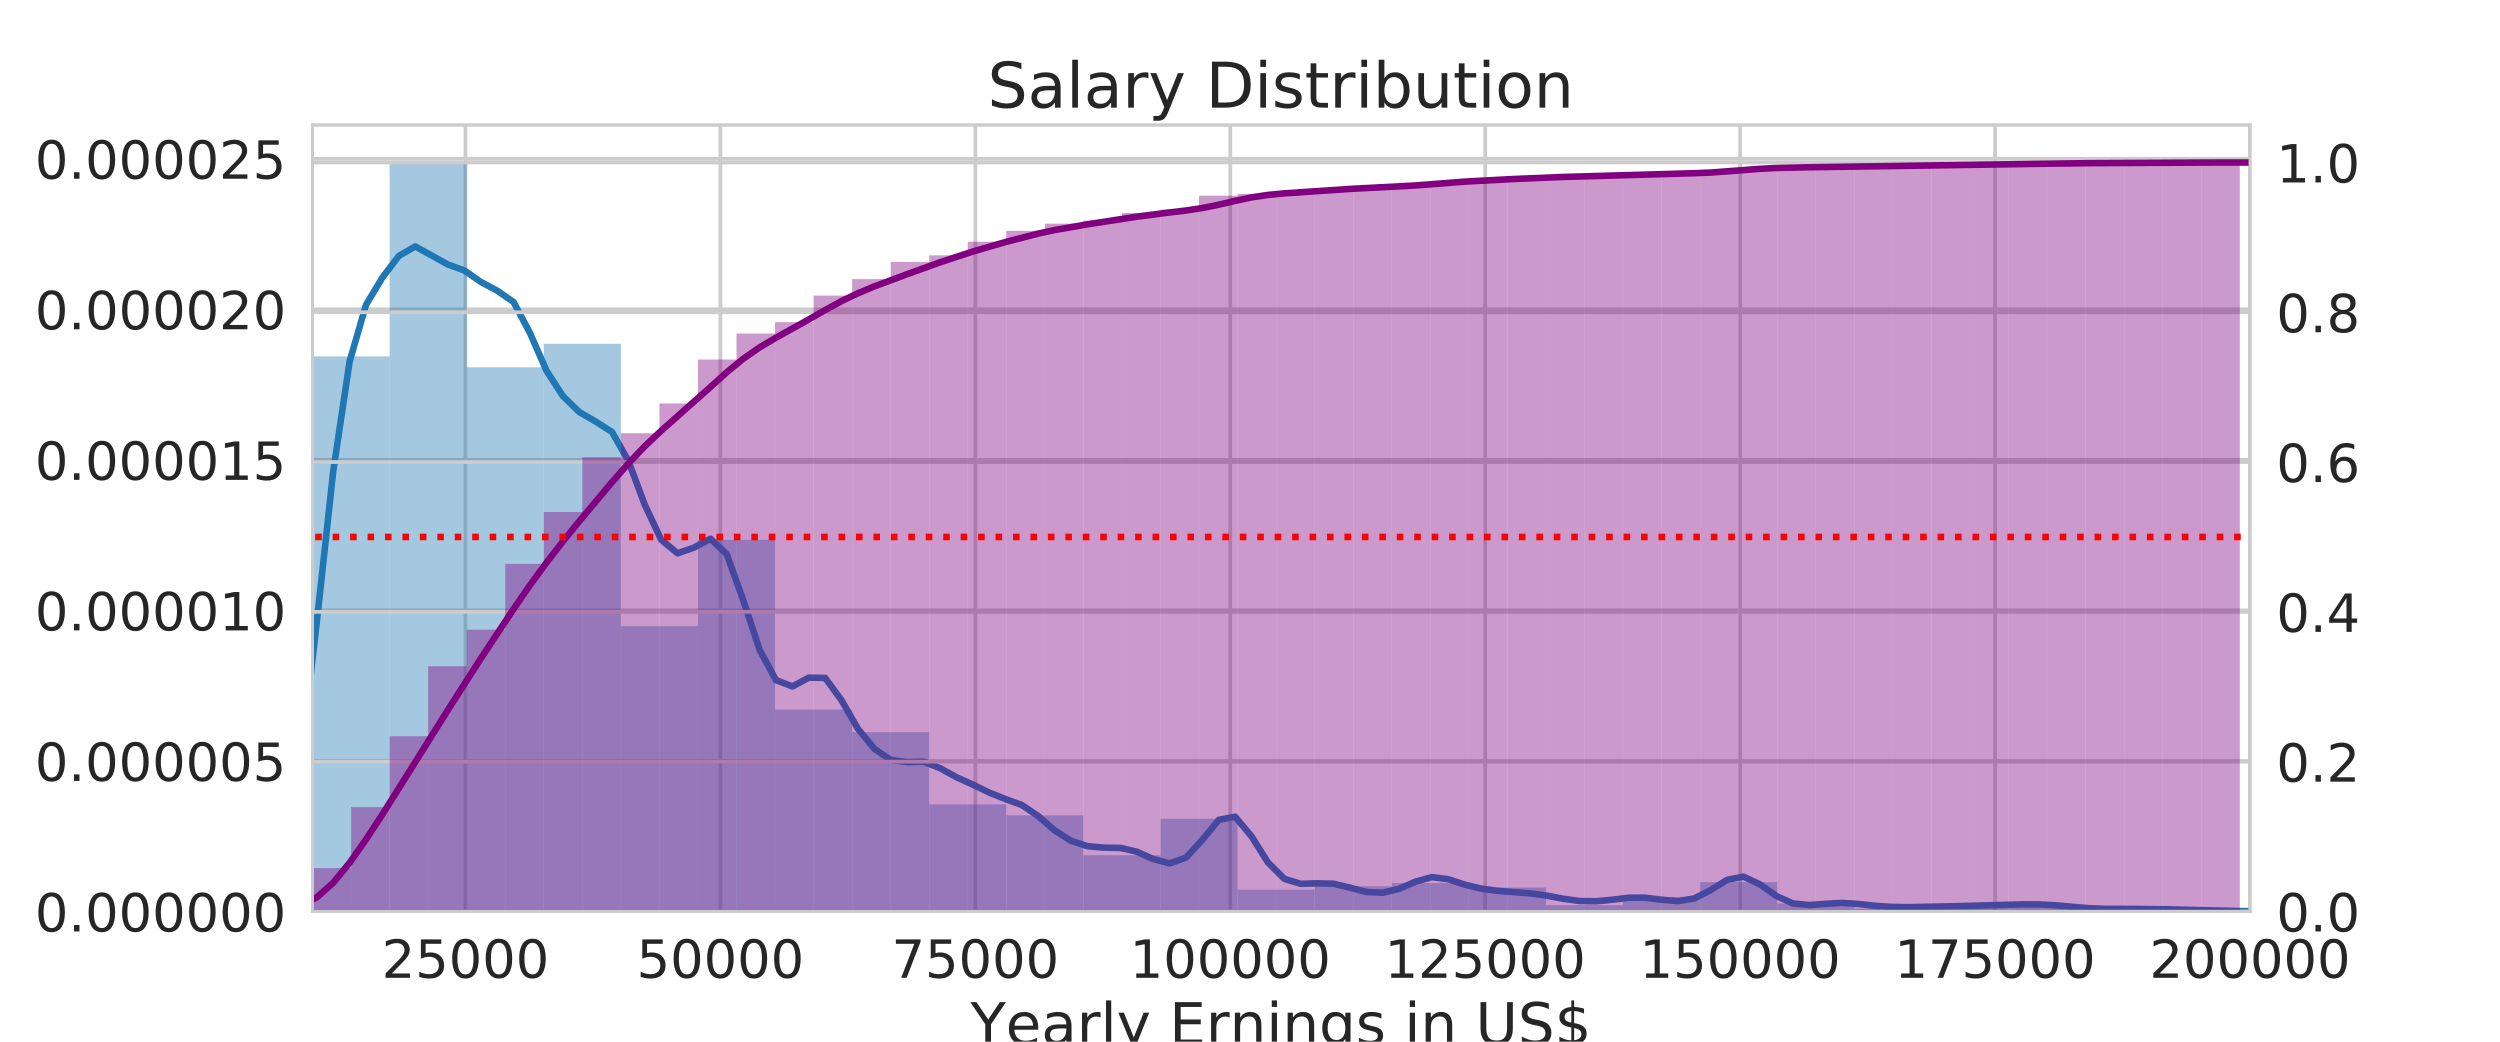<?xml version="1.0" encoding="utf-8" standalone="no"?>
<!DOCTYPE svg PUBLIC "-//W3C//DTD SVG 1.1//EN"
  "http://www.w3.org/Graphics/SVG/1.1/DTD/svg11.dtd">
<!-- Created with matplotlib (http://matplotlib.org/) -->
<svg height="360pt" version="1.1" viewBox="0 0 864 360" width="864pt" xmlns="http://www.w3.org/2000/svg" xmlns:xlink="http://www.w3.org/1999/xlink">
 <defs>
  <style type="text/css">
*{stroke-linecap:butt;stroke-linejoin:round;}
  </style>
 </defs>
 <g id="figure_1">
  <g id="patch_1">
   <path d="M 0 360 
L 864 360 
L 864 0 
L 0 0 
z
" style="fill:#ffffff;"/>
  </g>
  <g id="axes_1">
   <g id="patch_2">
    <path d="M 108 315 
L 777.6 315 
L 777.6 43.2 
L 108 43.2 
z
" style="fill:#ffffff;"/>
   </g>
   <g id="matplotlib.axis_1">
    <g id="xtick_1">
     <g id="line2d_1">
      <path clip-path="url(#pa66f040f1e)" d="M 160.863 315 
L 160.863 43.2 
" style="fill:none;stroke:#cccccc;stroke-linecap:round;stroke-width:1.3;"/>
     </g>
     <g id="line2d_2"/>
     <g id="text_1">
      <!-- 25000 -->
      <defs>
       <path d="M 19.188 8.297 
L 53.609 8.297 
L 53.609 0 
L 7.328 0 
L 7.328 8.297 
Q 12.938 14.109 22.625 23.891 
Q 32.328 33.688 34.812 36.531 
Q 39.547 41.844 41.422 45.531 
Q 43.312 49.219 43.312 52.781 
Q 43.312 58.594 39.234 62.25 
Q 35.156 65.922 28.609 65.922 
Q 23.969 65.922 18.812 64.312 
Q 13.672 62.703 7.812 59.422 
L 7.812 69.391 
Q 13.766 71.781 18.938 73 
Q 24.125 74.219 28.422 74.219 
Q 39.75 74.219 46.484 68.547 
Q 53.219 62.891 53.219 53.422 
Q 53.219 48.922 51.531 44.891 
Q 49.859 40.875 45.406 35.406 
Q 44.188 33.984 37.641 27.219 
Q 31.109 20.453 19.188 8.297 
z
" id="DejaVuSans-32"/>
       <path d="M 10.797 72.906 
L 49.516 72.906 
L 49.516 64.594 
L 19.828 64.594 
L 19.828 46.734 
Q 21.969 47.469 24.109 47.828 
Q 26.266 48.188 28.422 48.188 
Q 40.625 48.188 47.75 41.5 
Q 54.891 34.812 54.891 23.391 
Q 54.891 11.625 47.562 5.094 
Q 40.234 -1.422 26.906 -1.422 
Q 22.312 -1.422 17.547 -0.641 
Q 12.797 0.141 7.719 1.703 
L 7.719 11.625 
Q 12.109 9.234 16.797 8.062 
Q 21.484 6.891 26.703 6.891 
Q 35.156 6.891 40.078 11.328 
Q 45.016 15.766 45.016 23.391 
Q 45.016 31 40.078 35.438 
Q 35.156 39.891 26.703 39.891 
Q 22.75 39.891 18.812 39.016 
Q 14.891 38.141 10.797 36.281 
z
" id="DejaVuSans-35"/>
       <path d="M 31.781 66.406 
Q 24.172 66.406 20.328 58.906 
Q 16.5 51.422 16.5 36.375 
Q 16.5 21.391 20.328 13.891 
Q 24.172 6.391 31.781 6.391 
Q 39.453 6.391 43.281 13.891 
Q 47.125 21.391 47.125 36.375 
Q 47.125 51.422 43.281 58.906 
Q 39.453 66.406 31.781 66.406 
z
M 31.781 74.219 
Q 44.047 74.219 50.516 64.516 
Q 56.984 54.828 56.984 36.375 
Q 56.984 17.969 50.516 8.266 
Q 44.047 -1.422 31.781 -1.422 
Q 19.531 -1.422 13.062 8.266 
Q 6.594 17.969 6.594 36.375 
Q 6.594 54.828 13.062 64.516 
Q 19.531 74.219 31.781 74.219 
z
" id="DejaVuSans-30"/>
      </defs>
      <g style="fill:#262626;" transform="translate(131.914 337.929)scale(0.182 -0.182)">
       <use xlink:href="#DejaVuSans-32"/>
       <use x="63.623" xlink:href="#DejaVuSans-35"/>
       <use x="127.246" xlink:href="#DejaVuSans-30"/>
       <use x="190.869" xlink:href="#DejaVuSans-30"/>
       <use x="254.492" xlink:href="#DejaVuSans-30"/>
      </g>
     </g>
    </g>
    <g id="xtick_2">
     <g id="line2d_3">
      <path clip-path="url(#pa66f040f1e)" d="M 248.968 315 
L 248.968 43.2 
" style="fill:none;stroke:#cccccc;stroke-linecap:round;stroke-width:1.3;"/>
     </g>
     <g id="line2d_4"/>
     <g id="text_2">
      <!-- 50000 -->
      <g style="fill:#262626;" transform="translate(220.019 337.929)scale(0.182 -0.182)">
       <use xlink:href="#DejaVuSans-35"/>
       <use x="63.623" xlink:href="#DejaVuSans-30"/>
       <use x="127.246" xlink:href="#DejaVuSans-30"/>
       <use x="190.869" xlink:href="#DejaVuSans-30"/>
       <use x="254.492" xlink:href="#DejaVuSans-30"/>
      </g>
     </g>
    </g>
    <g id="xtick_3">
     <g id="line2d_5">
      <path clip-path="url(#pa66f040f1e)" d="M 337.074 315 
L 337.074 43.2 
" style="fill:none;stroke:#cccccc;stroke-linecap:round;stroke-width:1.3;"/>
     </g>
     <g id="line2d_6"/>
     <g id="text_3">
      <!-- 75000 -->
      <defs>
       <path d="M 8.203 72.906 
L 55.078 72.906 
L 55.078 68.703 
L 28.609 0 
L 18.312 0 
L 43.219 64.594 
L 8.203 64.594 
z
" id="DejaVuSans-37"/>
      </defs>
      <g style="fill:#262626;" transform="translate(308.124 337.929)scale(0.182 -0.182)">
       <use xlink:href="#DejaVuSans-37"/>
       <use x="63.623" xlink:href="#DejaVuSans-35"/>
       <use x="127.246" xlink:href="#DejaVuSans-30"/>
       <use x="190.869" xlink:href="#DejaVuSans-30"/>
       <use x="254.492" xlink:href="#DejaVuSans-30"/>
      </g>
     </g>
    </g>
    <g id="xtick_4">
     <g id="line2d_7">
      <path clip-path="url(#pa66f040f1e)" d="M 425.179 315 
L 425.179 43.2 
" style="fill:none;stroke:#cccccc;stroke-linecap:round;stroke-width:1.3;"/>
     </g>
     <g id="line2d_8"/>
     <g id="text_4">
      <!-- 100000 -->
      <defs>
       <path d="M 12.406 8.297 
L 28.516 8.297 
L 28.516 63.922 
L 10.984 60.406 
L 10.984 69.391 
L 28.422 72.906 
L 38.281 72.906 
L 38.281 8.297 
L 54.391 8.297 
L 54.391 0 
L 12.406 0 
z
" id="DejaVuSans-31"/>
      </defs>
      <g style="fill:#262626;" transform="translate(390.44 337.929)scale(0.182 -0.182)">
       <use xlink:href="#DejaVuSans-31"/>
       <use x="63.623" xlink:href="#DejaVuSans-30"/>
       <use x="127.246" xlink:href="#DejaVuSans-30"/>
       <use x="190.869" xlink:href="#DejaVuSans-30"/>
       <use x="254.492" xlink:href="#DejaVuSans-30"/>
       <use x="318.115" xlink:href="#DejaVuSans-30"/>
      </g>
     </g>
    </g>
    <g id="xtick_5">
     <g id="line2d_9">
      <path clip-path="url(#pa66f040f1e)" d="M 513.284 315 
L 513.284 43.2 
" style="fill:none;stroke:#cccccc;stroke-linecap:round;stroke-width:1.3;"/>
     </g>
     <g id="line2d_10"/>
     <g id="text_5">
      <!-- 125000 -->
      <g style="fill:#262626;" transform="translate(478.545 337.929)scale(0.182 -0.182)">
       <use xlink:href="#DejaVuSans-31"/>
       <use x="63.623" xlink:href="#DejaVuSans-32"/>
       <use x="127.246" xlink:href="#DejaVuSans-35"/>
       <use x="190.869" xlink:href="#DejaVuSans-30"/>
       <use x="254.492" xlink:href="#DejaVuSans-30"/>
       <use x="318.115" xlink:href="#DejaVuSans-30"/>
      </g>
     </g>
    </g>
    <g id="xtick_6">
     <g id="line2d_11">
      <path clip-path="url(#pa66f040f1e)" d="M 601.389 315 
L 601.389 43.2 
" style="fill:none;stroke:#cccccc;stroke-linecap:round;stroke-width:1.3;"/>
     </g>
     <g id="line2d_12"/>
     <g id="text_6">
      <!-- 150000 -->
      <g style="fill:#262626;" transform="translate(566.65 337.929)scale(0.182 -0.182)">
       <use xlink:href="#DejaVuSans-31"/>
       <use x="63.623" xlink:href="#DejaVuSans-35"/>
       <use x="127.246" xlink:href="#DejaVuSans-30"/>
       <use x="190.869" xlink:href="#DejaVuSans-30"/>
       <use x="254.492" xlink:href="#DejaVuSans-30"/>
       <use x="318.115" xlink:href="#DejaVuSans-30"/>
      </g>
     </g>
    </g>
    <g id="xtick_7">
     <g id="line2d_13">
      <path clip-path="url(#pa66f040f1e)" d="M 689.495 315 
L 689.495 43.2 
" style="fill:none;stroke:#cccccc;stroke-linecap:round;stroke-width:1.3;"/>
     </g>
     <g id="line2d_14"/>
     <g id="text_7">
      <!-- 175000 -->
      <g style="fill:#262626;" transform="translate(654.755 337.929)scale(0.182 -0.182)">
       <use xlink:href="#DejaVuSans-31"/>
       <use x="63.623" xlink:href="#DejaVuSans-37"/>
       <use x="127.246" xlink:href="#DejaVuSans-35"/>
       <use x="190.869" xlink:href="#DejaVuSans-30"/>
       <use x="254.492" xlink:href="#DejaVuSans-30"/>
       <use x="318.115" xlink:href="#DejaVuSans-30"/>
      </g>
     </g>
    </g>
    <g id="xtick_8">
     <g id="line2d_15">
      <path clip-path="url(#pa66f040f1e)" d="M 777.6 315 
L 777.6 43.2 
" style="fill:none;stroke:#cccccc;stroke-linecap:round;stroke-width:1.3;"/>
     </g>
     <g id="line2d_16"/>
     <g id="text_8">
      <!-- 200000 -->
      <g style="fill:#262626;" transform="translate(742.861 337.929)scale(0.182 -0.182)">
       <use xlink:href="#DejaVuSans-32"/>
       <use x="63.623" xlink:href="#DejaVuSans-30"/>
       <use x="127.246" xlink:href="#DejaVuSans-30"/>
       <use x="190.869" xlink:href="#DejaVuSans-30"/>
       <use x="254.492" xlink:href="#DejaVuSans-30"/>
       <use x="318.115" xlink:href="#DejaVuSans-30"/>
      </g>
     </g>
    </g>
    <g id="text_9">
     <!-- Yearly Ernings in US$ -->
     <defs>
      <path d="M -0.203 72.906 
L 10.406 72.906 
L 30.609 42.922 
L 50.688 72.906 
L 61.281 72.906 
L 35.5 34.719 
L 35.5 0 
L 25.594 0 
L 25.594 34.719 
z
" id="DejaVuSans-59"/>
      <path d="M 56.203 29.594 
L 56.203 25.203 
L 14.891 25.203 
Q 15.484 15.922 20.484 11.062 
Q 25.484 6.203 34.422 6.203 
Q 39.594 6.203 44.453 7.469 
Q 49.312 8.734 54.109 11.281 
L 54.109 2.781 
Q 49.266 0.734 44.188 -0.344 
Q 39.109 -1.422 33.891 -1.422 
Q 20.797 -1.422 13.156 6.188 
Q 5.516 13.812 5.516 26.812 
Q 5.516 40.234 12.766 48.109 
Q 20.016 56 32.328 56 
Q 43.359 56 49.781 48.891 
Q 56.203 41.797 56.203 29.594 
z
M 47.219 32.234 
Q 47.125 39.594 43.094 43.984 
Q 39.062 48.391 32.422 48.391 
Q 24.906 48.391 20.391 44.141 
Q 15.875 39.891 15.188 32.172 
z
" id="DejaVuSans-65"/>
      <path d="M 34.281 27.484 
Q 23.391 27.484 19.188 25 
Q 14.984 22.516 14.984 16.5 
Q 14.984 11.719 18.141 8.906 
Q 21.297 6.109 26.703 6.109 
Q 34.188 6.109 38.703 11.406 
Q 43.219 16.703 43.219 25.484 
L 43.219 27.484 
z
M 52.203 31.203 
L 52.203 0 
L 43.219 0 
L 43.219 8.297 
Q 40.141 3.328 35.547 0.953 
Q 30.953 -1.422 24.312 -1.422 
Q 15.922 -1.422 10.953 3.297 
Q 6 8.016 6 15.922 
Q 6 25.141 12.172 29.828 
Q 18.359 34.516 30.609 34.516 
L 43.219 34.516 
L 43.219 35.406 
Q 43.219 41.609 39.141 45 
Q 35.062 48.391 27.688 48.391 
Q 23 48.391 18.547 47.266 
Q 14.109 46.141 10.016 43.891 
L 10.016 52.203 
Q 14.938 54.109 19.578 55.047 
Q 24.219 56 28.609 56 
Q 40.484 56 46.344 49.844 
Q 52.203 43.703 52.203 31.203 
z
" id="DejaVuSans-61"/>
      <path d="M 41.109 46.297 
Q 39.594 47.172 37.812 47.578 
Q 36.031 48 33.891 48 
Q 26.266 48 22.188 43.047 
Q 18.109 38.094 18.109 28.812 
L 18.109 0 
L 9.078 0 
L 9.078 54.688 
L 18.109 54.688 
L 18.109 46.188 
Q 20.953 51.172 25.484 53.578 
Q 30.031 56 36.531 56 
Q 37.453 56 38.578 55.875 
Q 39.703 55.766 41.062 55.516 
z
" id="DejaVuSans-72"/>
      <path d="M 9.422 75.984 
L 18.406 75.984 
L 18.406 0 
L 9.422 0 
z
" id="DejaVuSans-6c"/>
      <path d="M 32.172 -5.078 
Q 28.375 -14.844 24.75 -17.812 
Q 21.141 -20.797 15.094 -20.797 
L 7.906 -20.797 
L 7.906 -13.281 
L 13.188 -13.281 
Q 16.891 -13.281 18.938 -11.516 
Q 21 -9.766 23.484 -3.219 
L 25.094 0.875 
L 2.984 54.688 
L 12.5 54.688 
L 29.594 11.922 
L 46.688 54.688 
L 56.203 54.688 
z
" id="DejaVuSans-79"/>
      <path id="DejaVuSans-20"/>
      <path d="M 9.812 72.906 
L 55.906 72.906 
L 55.906 64.594 
L 19.672 64.594 
L 19.672 43.016 
L 54.391 43.016 
L 54.391 34.719 
L 19.672 34.719 
L 19.672 8.297 
L 56.781 8.297 
L 56.781 0 
L 9.812 0 
z
" id="DejaVuSans-45"/>
      <path d="M 54.891 33.016 
L 54.891 0 
L 45.906 0 
L 45.906 32.719 
Q 45.906 40.484 42.875 44.328 
Q 39.844 48.188 33.797 48.188 
Q 26.516 48.188 22.312 43.547 
Q 18.109 38.922 18.109 30.906 
L 18.109 0 
L 9.078 0 
L 9.078 54.688 
L 18.109 54.688 
L 18.109 46.188 
Q 21.344 51.125 25.703 53.562 
Q 30.078 56 35.797 56 
Q 45.219 56 50.047 50.172 
Q 54.891 44.344 54.891 33.016 
z
" id="DejaVuSans-6e"/>
      <path d="M 9.422 54.688 
L 18.406 54.688 
L 18.406 0 
L 9.422 0 
z
M 9.422 75.984 
L 18.406 75.984 
L 18.406 64.594 
L 9.422 64.594 
z
" id="DejaVuSans-69"/>
      <path d="M 45.406 27.984 
Q 45.406 37.75 41.375 43.109 
Q 37.359 48.484 30.078 48.484 
Q 22.859 48.484 18.828 43.109 
Q 14.797 37.75 14.797 27.984 
Q 14.797 18.266 18.828 12.891 
Q 22.859 7.516 30.078 7.516 
Q 37.359 7.516 41.375 12.891 
Q 45.406 18.266 45.406 27.984 
z
M 54.391 6.781 
Q 54.391 -7.172 48.188 -13.984 
Q 42 -20.797 29.203 -20.797 
Q 24.469 -20.797 20.266 -20.094 
Q 16.062 -19.391 12.109 -17.922 
L 12.109 -9.188 
Q 16.062 -11.328 19.922 -12.344 
Q 23.781 -13.375 27.781 -13.375 
Q 36.625 -13.375 41.016 -8.766 
Q 45.406 -4.156 45.406 5.172 
L 45.406 9.625 
Q 42.625 4.781 38.281 2.391 
Q 33.938 0 27.875 0 
Q 17.828 0 11.672 7.656 
Q 5.516 15.328 5.516 27.984 
Q 5.516 40.672 11.672 48.328 
Q 17.828 56 27.875 56 
Q 33.938 56 38.281 53.609 
Q 42.625 51.219 45.406 46.391 
L 45.406 54.688 
L 54.391 54.688 
z
" id="DejaVuSans-67"/>
      <path d="M 44.281 53.078 
L 44.281 44.578 
Q 40.484 46.531 36.375 47.5 
Q 32.281 48.484 27.875 48.484 
Q 21.188 48.484 17.844 46.438 
Q 14.5 44.391 14.5 40.281 
Q 14.5 37.156 16.891 35.375 
Q 19.281 33.594 26.516 31.984 
L 29.594 31.297 
Q 39.156 29.25 43.188 25.516 
Q 47.219 21.781 47.219 15.094 
Q 47.219 7.469 41.188 3.016 
Q 35.156 -1.422 24.609 -1.422 
Q 20.219 -1.422 15.453 -0.562 
Q 10.688 0.297 5.422 2 
L 5.422 11.281 
Q 10.406 8.688 15.234 7.391 
Q 20.062 6.109 24.812 6.109 
Q 31.156 6.109 34.562 8.281 
Q 37.984 10.453 37.984 14.406 
Q 37.984 18.062 35.516 20.016 
Q 33.062 21.969 24.703 23.781 
L 21.578 24.516 
Q 13.234 26.266 9.516 29.906 
Q 5.812 33.547 5.812 39.891 
Q 5.812 47.609 11.281 51.797 
Q 16.75 56 26.812 56 
Q 31.781 56 36.172 55.266 
Q 40.578 54.547 44.281 53.078 
z
" id="DejaVuSans-73"/>
      <path d="M 8.688 72.906 
L 18.609 72.906 
L 18.609 28.609 
Q 18.609 16.891 22.844 11.734 
Q 27.094 6.594 36.625 6.594 
Q 46.094 6.594 50.344 11.734 
Q 54.594 16.891 54.594 28.609 
L 54.594 72.906 
L 64.5 72.906 
L 64.5 27.391 
Q 64.5 13.141 57.438 5.859 
Q 50.391 -1.422 36.625 -1.422 
Q 22.797 -1.422 15.734 5.859 
Q 8.688 13.141 8.688 27.391 
z
" id="DejaVuSans-55"/>
      <path d="M 53.516 70.516 
L 53.516 60.891 
Q 47.906 63.578 42.922 64.891 
Q 37.938 66.219 33.297 66.219 
Q 25.25 66.219 20.875 63.094 
Q 16.5 59.969 16.5 54.203 
Q 16.5 49.359 19.406 46.891 
Q 22.312 44.438 30.422 42.922 
L 36.375 41.703 
Q 47.406 39.594 52.656 34.297 
Q 57.906 29 57.906 20.125 
Q 57.906 9.516 50.797 4.047 
Q 43.703 -1.422 29.984 -1.422 
Q 24.812 -1.422 18.969 -0.25 
Q 13.141 0.922 6.891 3.219 
L 6.891 13.375 
Q 12.891 10.016 18.656 8.297 
Q 24.422 6.594 29.984 6.594 
Q 38.422 6.594 43.016 9.906 
Q 47.609 13.234 47.609 19.391 
Q 47.609 24.75 44.312 27.781 
Q 41.016 30.812 33.5 32.328 
L 27.484 33.5 
Q 16.453 35.688 11.516 40.375 
Q 6.594 45.062 6.594 53.422 
Q 6.594 63.094 13.406 68.656 
Q 20.219 74.219 32.172 74.219 
Q 37.312 74.219 42.625 73.281 
Q 47.953 72.359 53.516 70.516 
z
" id="DejaVuSans-53"/>
      <path d="M 33.797 -14.703 
L 28.906 -14.703 
L 28.859 0 
Q 23.734 0.094 18.609 1.188 
Q 13.484 2.297 8.297 4.5 
L 8.297 13.281 
Q 13.281 10.156 18.375 8.562 
Q 23.484 6.984 28.906 6.938 
L 28.906 29.203 
Q 18.109 30.953 13.203 35.156 
Q 8.297 39.359 8.297 46.688 
Q 8.297 54.641 13.625 59.219 
Q 18.953 63.812 28.906 64.5 
L 28.906 75.984 
L 33.797 75.984 
L 33.797 64.656 
Q 38.328 64.453 42.578 63.688 
Q 46.828 62.938 50.875 61.625 
L 50.875 53.078 
Q 46.828 55.125 42.547 56.25 
Q 38.281 57.375 33.797 57.562 
L 33.797 36.719 
Q 44.875 35.016 50.094 30.609 
Q 55.328 26.219 55.328 18.609 
Q 55.328 10.359 49.781 5.594 
Q 44.234 0.828 33.797 0.094 
z
M 28.906 37.594 
L 28.906 57.625 
Q 23.25 56.984 20.266 54.391 
Q 17.281 51.812 17.281 47.516 
Q 17.281 43.312 20.031 40.969 
Q 22.797 38.625 28.906 37.594 
z
M 33.797 28.219 
L 33.797 7.078 
Q 39.984 7.906 43.141 10.594 
Q 46.297 13.281 46.297 17.672 
Q 46.297 21.969 43.281 24.5 
Q 40.281 27.047 33.797 28.219 
z
" id="DejaVuSans-24"/>
     </defs>
     <g style="fill:#262626;" transform="translate(335.397 360.926)scale(0.2 -0.2)">
      <use xlink:href="#DejaVuSans-59"/>
      <use x="60.881" xlink:href="#DejaVuSans-65"/>
      <use x="122.404" xlink:href="#DejaVuSans-61"/>
      <use x="183.684" xlink:href="#DejaVuSans-72"/>
      <use x="224.797" xlink:href="#DejaVuSans-6c"/>
      <use x="252.58" xlink:href="#DejaVuSans-79"/>
      <use x="311.76" xlink:href="#DejaVuSans-20"/>
      <use x="343.547" xlink:href="#DejaVuSans-45"/>
      <use x="406.73" xlink:href="#DejaVuSans-72"/>
      <use x="447.828" xlink:href="#DejaVuSans-6e"/>
      <use x="511.207" xlink:href="#DejaVuSans-69"/>
      <use x="538.99" xlink:href="#DejaVuSans-6e"/>
      <use x="602.369" xlink:href="#DejaVuSans-67"/>
      <use x="665.846" xlink:href="#DejaVuSans-73"/>
      <use x="717.945" xlink:href="#DejaVuSans-20"/>
      <use x="749.732" xlink:href="#DejaVuSans-69"/>
      <use x="777.516" xlink:href="#DejaVuSans-6e"/>
      <use x="840.895" xlink:href="#DejaVuSans-20"/>
      <use x="872.682" xlink:href="#DejaVuSans-55"/>
      <use x="945.875" xlink:href="#DejaVuSans-53"/>
      <use x="1009.352" xlink:href="#DejaVuSans-24"/>
     </g>
    </g>
   </g>
   <g id="matplotlib.axis_2">
    <g id="ytick_1">
     <g id="line2d_17">
      <path clip-path="url(#pa66f040f1e)" d="M 108 315 
L 777.6 315 
" style="fill:none;stroke:#cccccc;stroke-linecap:round;stroke-width:1.3;"/>
     </g>
     <g id="line2d_18"/>
     <g id="text_10">
      <!-- 0.000000 -->
      <defs>
       <path d="M 10.688 12.406 
L 21 12.406 
L 21 0 
L 10.688 0 
z
" id="DejaVuSans-2e"/>
      </defs>
      <g style="fill:#262626;" transform="translate(12.058 321.915)scale(0.182 -0.182)">
       <use xlink:href="#DejaVuSans-30"/>
       <use x="63.623" xlink:href="#DejaVuSans-2e"/>
       <use x="95.41" xlink:href="#DejaVuSans-30"/>
       <use x="159.033" xlink:href="#DejaVuSans-30"/>
       <use x="222.656" xlink:href="#DejaVuSans-30"/>
       <use x="286.279" xlink:href="#DejaVuSans-30"/>
       <use x="349.902" xlink:href="#DejaVuSans-30"/>
       <use x="413.525" xlink:href="#DejaVuSans-30"/>
      </g>
     </g>
    </g>
    <g id="ytick_2">
     <g id="line2d_19">
      <path clip-path="url(#pa66f040f1e)" d="M 108 262.972 
L 777.6 262.972 
" style="fill:none;stroke:#cccccc;stroke-linecap:round;stroke-width:1.3;"/>
     </g>
     <g id="line2d_20"/>
     <g id="text_11">
      <!-- 0.000005 -->
      <g style="fill:#262626;" transform="translate(12.058 269.887)scale(0.182 -0.182)">
       <use xlink:href="#DejaVuSans-30"/>
       <use x="63.623" xlink:href="#DejaVuSans-2e"/>
       <use x="95.41" xlink:href="#DejaVuSans-30"/>
       <use x="159.033" xlink:href="#DejaVuSans-30"/>
       <use x="222.656" xlink:href="#DejaVuSans-30"/>
       <use x="286.279" xlink:href="#DejaVuSans-30"/>
       <use x="349.902" xlink:href="#DejaVuSans-30"/>
       <use x="413.525" xlink:href="#DejaVuSans-35"/>
      </g>
     </g>
    </g>
    <g id="ytick_3">
     <g id="line2d_21">
      <path clip-path="url(#pa66f040f1e)" d="M 108 210.945 
L 777.6 210.945 
" style="fill:none;stroke:#cccccc;stroke-linecap:round;stroke-width:1.3;"/>
     </g>
     <g id="line2d_22"/>
     <g id="text_12">
      <!-- 0.000010 -->
      <g style="fill:#262626;" transform="translate(12.058 217.859)scale(0.182 -0.182)">
       <use xlink:href="#DejaVuSans-30"/>
       <use x="63.623" xlink:href="#DejaVuSans-2e"/>
       <use x="95.41" xlink:href="#DejaVuSans-30"/>
       <use x="159.033" xlink:href="#DejaVuSans-30"/>
       <use x="222.656" xlink:href="#DejaVuSans-30"/>
       <use x="286.279" xlink:href="#DejaVuSans-30"/>
       <use x="349.902" xlink:href="#DejaVuSans-31"/>
       <use x="413.525" xlink:href="#DejaVuSans-30"/>
      </g>
     </g>
    </g>
    <g id="ytick_4">
     <g id="line2d_23">
      <path clip-path="url(#pa66f040f1e)" d="M 108 158.917 
L 777.6 158.917 
" style="fill:none;stroke:#cccccc;stroke-linecap:round;stroke-width:1.3;"/>
     </g>
     <g id="line2d_24"/>
     <g id="text_13">
      <!-- 0.000015 -->
      <g style="fill:#262626;" transform="translate(12.058 165.832)scale(0.182 -0.182)">
       <use xlink:href="#DejaVuSans-30"/>
       <use x="63.623" xlink:href="#DejaVuSans-2e"/>
       <use x="95.41" xlink:href="#DejaVuSans-30"/>
       <use x="159.033" xlink:href="#DejaVuSans-30"/>
       <use x="222.656" xlink:href="#DejaVuSans-30"/>
       <use x="286.279" xlink:href="#DejaVuSans-30"/>
       <use x="349.902" xlink:href="#DejaVuSans-31"/>
       <use x="413.525" xlink:href="#DejaVuSans-35"/>
      </g>
     </g>
    </g>
    <g id="ytick_5">
     <g id="line2d_25">
      <path clip-path="url(#pa66f040f1e)" d="M 108 106.889 
L 777.6 106.889 
" style="fill:none;stroke:#cccccc;stroke-linecap:round;stroke-width:1.3;"/>
     </g>
     <g id="line2d_26"/>
     <g id="text_14">
      <!-- 0.000020 -->
      <g style="fill:#262626;" transform="translate(12.058 113.804)scale(0.182 -0.182)">
       <use xlink:href="#DejaVuSans-30"/>
       <use x="63.623" xlink:href="#DejaVuSans-2e"/>
       <use x="95.41" xlink:href="#DejaVuSans-30"/>
       <use x="159.033" xlink:href="#DejaVuSans-30"/>
       <use x="222.656" xlink:href="#DejaVuSans-30"/>
       <use x="286.279" xlink:href="#DejaVuSans-30"/>
       <use x="349.902" xlink:href="#DejaVuSans-32"/>
       <use x="413.525" xlink:href="#DejaVuSans-30"/>
      </g>
     </g>
    </g>
    <g id="ytick_6">
     <g id="line2d_27">
      <path clip-path="url(#pa66f040f1e)" d="M 108 54.862 
L 777.6 54.862 
" style="fill:none;stroke:#cccccc;stroke-linecap:round;stroke-width:1.3;"/>
     </g>
     <g id="line2d_28"/>
     <g id="text_15">
      <!-- 0.000025 -->
      <g style="fill:#262626;" transform="translate(12.058 61.776)scale(0.182 -0.182)">
       <use xlink:href="#DejaVuSans-30"/>
       <use x="63.623" xlink:href="#DejaVuSans-2e"/>
       <use x="95.41" xlink:href="#DejaVuSans-30"/>
       <use x="159.033" xlink:href="#DejaVuSans-30"/>
       <use x="222.656" xlink:href="#DejaVuSans-30"/>
       <use x="286.279" xlink:href="#DejaVuSans-30"/>
       <use x="349.902" xlink:href="#DejaVuSans-32"/>
       <use x="413.525" xlink:href="#DejaVuSans-35"/>
      </g>
     </g>
    </g>
   </g>
   <g id="patch_3">
    <path clip-path="url(#pa66f040f1e)" d="M 108.004 315 
L 134.646 315 
L 134.646 123.176 
L 108.004 123.176 
z
" style="fill:#1f77b4;opacity:0.4;"/>
   </g>
   <g id="patch_4">
    <path clip-path="url(#pa66f040f1e)" d="M 134.646 315 
L 161.289 315 
L 161.289 56.143 
L 134.646 56.143 
z
" style="fill:#1f77b4;opacity:0.4;"/>
   </g>
   <g id="patch_5">
    <path clip-path="url(#pa66f040f1e)" d="M 161.289 315 
L 187.932 315 
L 187.932 126.938 
L 161.289 126.938 
z
" style="fill:#1f77b4;opacity:0.4;"/>
   </g>
   <g id="patch_6">
    <path clip-path="url(#pa66f040f1e)" d="M 187.932 315 
L 214.575 315 
L 214.575 118.802 
L 187.932 118.802 
z
" style="fill:#1f77b4;opacity:0.4;"/>
   </g>
   <g id="patch_7">
    <path clip-path="url(#pa66f040f1e)" d="M 214.575 315 
L 241.218 315 
L 241.218 216.39 
L 214.575 216.39 
z
" style="fill:#1f77b4;opacity:0.4;"/>
   </g>
   <g id="patch_8">
    <path clip-path="url(#pa66f040f1e)" d="M 241.218 315 
L 267.861 315 
L 267.861 186.584 
L 241.218 186.584 
z
" style="fill:#1f77b4;opacity:0.4;"/>
   </g>
   <g id="patch_9">
    <path clip-path="url(#pa66f040f1e)" d="M 267.861 315 
L 294.504 315 
L 294.504 245.243 
L 267.861 245.243 
z
" style="fill:#1f77b4;opacity:0.4;"/>
   </g>
   <g id="patch_10">
    <path clip-path="url(#pa66f040f1e)" d="M 294.504 315 
L 321.147 315 
L 321.147 253.056 
L 294.504 253.056 
z
" style="fill:#1f77b4;opacity:0.4;"/>
   </g>
   <g id="patch_11">
    <path clip-path="url(#pa66f040f1e)" d="M 321.147 315 
L 347.79 315 
L 347.79 277.977 
L 321.147 277.977 
z
" style="fill:#1f77b4;opacity:0.4;"/>
   </g>
   <g id="patch_12">
    <path clip-path="url(#pa66f040f1e)" d="M 347.79 315 
L 374.432 315 
L 374.432 281.773 
L 347.79 281.773 
z
" style="fill:#1f77b4;opacity:0.4;"/>
   </g>
   <g id="patch_13">
    <path clip-path="url(#pa66f040f1e)" d="M 374.432 315 
L 401.075 315 
L 401.075 295.561 
L 374.432 295.561 
z
" style="fill:#1f77b4;opacity:0.4;"/>
   </g>
   <g id="patch_14">
    <path clip-path="url(#pa66f040f1e)" d="M 401.075 315 
L 427.718 315 
L 427.718 282.964 
L 401.075 282.964 
z
" style="fill:#1f77b4;opacity:0.4;"/>
   </g>
   <g id="patch_15">
    <path clip-path="url(#pa66f040f1e)" d="M 427.718 315 
L 454.361 315 
L 454.361 307.459 
L 427.718 307.459 
z
" style="fill:#1f77b4;opacity:0.4;"/>
   </g>
   <g id="patch_16">
    <path clip-path="url(#pa66f040f1e)" d="M 454.361 315 
L 481.004 315 
L 481.004 306.285 
L 454.361 306.285 
z
" style="fill:#1f77b4;opacity:0.4;"/>
   </g>
   <g id="patch_17">
    <path clip-path="url(#pa66f040f1e)" d="M 481.004 315 
L 507.647 315 
L 507.647 305.178 
L 481.004 305.178 
z
" style="fill:#1f77b4;opacity:0.4;"/>
   </g>
   <g id="patch_18">
    <path clip-path="url(#pa66f040f1e)" d="M 507.647 315 
L 534.29 315 
L 534.29 306.727 
L 507.647 306.727 
z
" style="fill:#1f77b4;opacity:0.4;"/>
   </g>
   <g id="patch_19">
    <path clip-path="url(#pa66f040f1e)" d="M 534.29 315 
L 560.933 315 
L 560.933 312.821 
L 534.29 312.821 
z
" style="fill:#1f77b4;opacity:0.4;"/>
   </g>
   <g id="patch_20">
    <path clip-path="url(#pa66f040f1e)" d="M 560.933 315 
L 587.576 315 
L 587.576 310.115 
L 560.933 310.115 
z
" style="fill:#1f77b4;opacity:0.4;"/>
   </g>
   <g id="patch_21">
    <path clip-path="url(#pa66f040f1e)" d="M 587.576 315 
L 614.218 315 
L 614.218 304.872 
L 587.576 304.872 
z
" style="fill:#1f77b4;opacity:0.4;"/>
   </g>
   <g id="patch_22">
    <path clip-path="url(#pa66f040f1e)" d="M 614.218 315 
L 640.861 315 
L 640.861 312.242 
L 614.218 312.242 
z
" style="fill:#1f77b4;opacity:0.4;"/>
   </g>
   <g id="patch_23">
    <path clip-path="url(#pa66f040f1e)" d="M 640.861 315 
L 667.504 315 
L 667.504 313.996 
L 640.861 313.996 
z
" style="fill:#1f77b4;opacity:0.4;"/>
   </g>
   <g id="patch_24">
    <path clip-path="url(#pa66f040f1e)" d="M 667.504 315 
L 694.147 315 
L 694.147 312.498 
L 667.504 312.498 
z
" style="fill:#1f77b4;opacity:0.4;"/>
   </g>
   <g id="patch_25">
    <path clip-path="url(#pa66f040f1e)" d="M 694.147 315 
L 720.79 315 
L 720.79 313.196 
L 694.147 313.196 
z
" style="fill:#1f77b4;opacity:0.4;"/>
   </g>
   <g id="patch_26">
    <path clip-path="url(#pa66f040f1e)" d="M 720.79 315 
L 747.433 315 
L 747.433 313.945 
L 720.79 313.945 
z
" style="fill:#1f77b4;opacity:0.4;"/>
   </g>
   <g id="patch_27">
    <path clip-path="url(#pa66f040f1e)" d="M 747.433 315 
L 774.076 315 
L 774.076 314.66 
L 747.433 314.66 
z
" style="fill:#1f77b4;opacity:0.4;"/>
   </g>
   <g id="line2d_29">
    <path clip-path="url(#pa66f040f1e)" d="M 81.157 314.852 
L 86.825 313.948 
L 92.492 309.677 
L 98.16 295.67 
L 103.827 263.996 
L 109.494 214.915 
L 115.162 162.87 
L 120.829 124.9 
L 126.497 105.341 
L 132.164 95.904 
L 137.832 88.459 
L 143.499 85.172 
L 154.834 91.435 
L 160.501 93.475 
L 166.169 97.44 
L 171.836 100.461 
L 177.504 104.398 
L 183.171 115.117 
L 188.839 128.068 
L 194.506 136.843 
L 200.174 142.39 
L 205.841 145.675 
L 211.508 149.291 
L 217.176 159.317 
L 222.843 174.462 
L 228.511 186.54 
L 234.178 191.227 
L 239.846 189.246 
L 245.513 186.183 
L 251.18 191.57 
L 256.848 207.391 
L 262.515 224.561 
L 268.183 235.061 
L 273.85 237.228 
L 279.518 234.209 
L 285.185 234.29 
L 290.853 242.049 
L 296.52 251.916 
L 302.187 258.796 
L 307.855 262.643 
L 313.522 263.386 
L 319.19 263.256 
L 324.857 265.454 
L 330.525 268.599 
L 336.192 271.159 
L 341.859 273.906 
L 347.527 276.182 
L 353.194 278.236 
L 358.862 282.092 
L 364.529 287.008 
L 370.197 290.623 
L 375.864 292.452 
L 381.532 292.95 
L 387.199 293.036 
L 392.866 294.334 
L 398.534 296.882 
L 404.201 298.389 
L 409.869 296.392 
L 415.536 290.233 
L 421.204 283.33 
L 426.871 282.268 
L 432.538 289.064 
L 438.206 298.077 
L 443.873 303.728 
L 449.541 305.455 
L 455.208 305.281 
L 460.876 305.42 
L 466.543 306.774 
L 472.211 308.264 
L 477.878 308.537 
L 483.545 307.157 
L 489.213 304.701 
L 494.88 303.126 
L 500.548 303.867 
L 506.215 305.735 
L 511.883 307.102 
L 517.55 307.877 
L 528.885 308.743 
L 534.552 309.525 
L 540.22 310.612 
L 545.887 311.39 
L 551.555 311.488 
L 557.222 310.946 
L 562.89 310.27 
L 568.557 310.244 
L 574.224 310.947 
L 579.892 311.425 
L 585.559 310.493 
L 591.227 307.612 
L 596.894 304.078 
L 602.562 302.969 
L 608.229 305.63 
L 613.897 309.649 
L 619.564 312.202 
L 625.231 312.792 
L 630.899 312.364 
L 636.566 312.054 
L 642.234 312.405 
L 647.901 313.033 
L 653.569 313.421 
L 659.236 313.508 
L 676.238 313.179 
L 698.908 312.555 
L 704.576 312.573 
L 710.243 312.857 
L 721.578 313.859 
L 727.245 314.108 
L 738.58 314.136 
L 749.915 314.273 
L 772.585 314.839 
L 789.587 314.99 
L 800.922 314.985 
L 800.922 314.985 
" style="fill:none;stroke:#1f77b4;stroke-linecap:round;stroke-width:2.275;"/>
   </g>
   <g id="patch_28">
    <path d="M 108 315 
L 108 43.2 
" style="fill:none;stroke:#cccccc;stroke-linecap:square;stroke-linejoin:miter;"/>
   </g>
   <g id="patch_29">
    <path d="M 777.6 315 
L 777.6 43.2 
" style="fill:none;stroke:#cccccc;stroke-linecap:square;stroke-linejoin:miter;"/>
   </g>
   <g id="patch_30">
    <path d="M 108 315 
L 777.6 315 
" style="fill:none;stroke:#cccccc;stroke-linecap:square;stroke-linejoin:miter;"/>
   </g>
   <g id="patch_31">
    <path d="M 108 43.2 
L 777.6 43.2 
" style="fill:none;stroke:#cccccc;stroke-linecap:square;stroke-linejoin:miter;"/>
   </g>
  </g>
  <g id="axes_2">
   <g id="matplotlib.axis_3">
    <g id="ytick_7">
     <g id="line2d_30">
      <path clip-path="url(#pa66f040f1e)" d="M 108 315 
L 777.6 315 
" style="fill:none;stroke:#cccccc;stroke-linecap:round;stroke-width:1.3;"/>
     </g>
     <g id="line2d_31"/>
     <g id="text_16">
      <!-- 0.0 -->
      <g style="fill:#262626;" transform="translate(786.7 321.915)scale(0.182 -0.182)">
       <use xlink:href="#DejaVuSans-30"/>
       <use x="63.623" xlink:href="#DejaVuSans-2e"/>
       <use x="95.41" xlink:href="#DejaVuSans-30"/>
      </g>
     </g>
    </g>
    <g id="ytick_8">
     <g id="line2d_32">
      <path clip-path="url(#pa66f040f1e)" d="M 108 263.229 
L 777.6 263.229 
" style="fill:none;stroke:#cccccc;stroke-linecap:round;stroke-width:1.3;"/>
     </g>
     <g id="line2d_33"/>
     <g id="text_17">
      <!-- 0.2 -->
      <g style="fill:#262626;" transform="translate(786.7 270.143)scale(0.182 -0.182)">
       <use xlink:href="#DejaVuSans-30"/>
       <use x="63.623" xlink:href="#DejaVuSans-2e"/>
       <use x="95.41" xlink:href="#DejaVuSans-32"/>
      </g>
     </g>
    </g>
    <g id="ytick_9">
     <g id="line2d_34">
      <path clip-path="url(#pa66f040f1e)" d="M 108 211.457 
L 777.6 211.457 
" style="fill:none;stroke:#cccccc;stroke-linecap:round;stroke-width:1.3;"/>
     </g>
     <g id="line2d_35"/>
     <g id="text_18">
      <!-- 0.4 -->
      <defs>
       <path d="M 37.797 64.312 
L 12.891 25.391 
L 37.797 25.391 
z
M 35.203 72.906 
L 47.609 72.906 
L 47.609 25.391 
L 58.016 25.391 
L 58.016 17.188 
L 47.609 17.188 
L 47.609 0 
L 37.797 0 
L 37.797 17.188 
L 4.891 17.188 
L 4.891 26.703 
z
" id="DejaVuSans-34"/>
      </defs>
      <g style="fill:#262626;" transform="translate(786.7 218.372)scale(0.182 -0.182)">
       <use xlink:href="#DejaVuSans-30"/>
       <use x="63.623" xlink:href="#DejaVuSans-2e"/>
       <use x="95.41" xlink:href="#DejaVuSans-34"/>
      </g>
     </g>
    </g>
    <g id="ytick_10">
     <g id="line2d_36">
      <path clip-path="url(#pa66f040f1e)" d="M 108 159.686 
L 777.6 159.686 
" style="fill:none;stroke:#cccccc;stroke-linecap:round;stroke-width:1.3;"/>
     </g>
     <g id="line2d_37"/>
     <g id="text_19">
      <!-- 0.6 -->
      <defs>
       <path d="M 33.016 40.375 
Q 26.375 40.375 22.484 35.828 
Q 18.609 31.297 18.609 23.391 
Q 18.609 15.531 22.484 10.953 
Q 26.375 6.391 33.016 6.391 
Q 39.656 6.391 43.531 10.953 
Q 47.406 15.531 47.406 23.391 
Q 47.406 31.297 43.531 35.828 
Q 39.656 40.375 33.016 40.375 
z
M 52.594 71.297 
L 52.594 62.312 
Q 48.875 64.062 45.094 64.984 
Q 41.312 65.922 37.594 65.922 
Q 27.828 65.922 22.672 59.328 
Q 17.531 52.734 16.797 39.406 
Q 19.672 43.656 24.016 45.922 
Q 28.375 48.188 33.594 48.188 
Q 44.578 48.188 50.953 41.516 
Q 57.328 34.859 57.328 23.391 
Q 57.328 12.156 50.688 5.359 
Q 44.047 -1.422 33.016 -1.422 
Q 20.359 -1.422 13.672 8.266 
Q 6.984 17.969 6.984 36.375 
Q 6.984 53.656 15.188 63.938 
Q 23.391 74.219 37.203 74.219 
Q 40.922 74.219 44.703 73.484 
Q 48.484 72.75 52.594 71.297 
z
" id="DejaVuSans-36"/>
      </defs>
      <g style="fill:#262626;" transform="translate(786.7 166.6)scale(0.182 -0.182)">
       <use xlink:href="#DejaVuSans-30"/>
       <use x="63.623" xlink:href="#DejaVuSans-2e"/>
       <use x="95.41" xlink:href="#DejaVuSans-36"/>
      </g>
     </g>
    </g>
    <g id="ytick_11">
     <g id="line2d_38">
      <path clip-path="url(#pa66f040f1e)" d="M 108 107.914 
L 777.6 107.914 
" style="fill:none;stroke:#cccccc;stroke-linecap:round;stroke-width:1.3;"/>
     </g>
     <g id="line2d_39"/>
     <g id="text_20">
      <!-- 0.8 -->
      <defs>
       <path d="M 31.781 34.625 
Q 24.75 34.625 20.719 30.859 
Q 16.703 27.094 16.703 20.516 
Q 16.703 13.922 20.719 10.156 
Q 24.75 6.391 31.781 6.391 
Q 38.812 6.391 42.859 10.172 
Q 46.922 13.969 46.922 20.516 
Q 46.922 27.094 42.891 30.859 
Q 38.875 34.625 31.781 34.625 
z
M 21.922 38.812 
Q 15.578 40.375 12.031 44.719 
Q 8.5 49.078 8.5 55.328 
Q 8.5 64.062 14.719 69.141 
Q 20.953 74.219 31.781 74.219 
Q 42.672 74.219 48.875 69.141 
Q 55.078 64.062 55.078 55.328 
Q 55.078 49.078 51.531 44.719 
Q 48 40.375 41.703 38.812 
Q 48.828 37.156 52.797 32.312 
Q 56.781 27.484 56.781 20.516 
Q 56.781 9.906 50.312 4.234 
Q 43.844 -1.422 31.781 -1.422 
Q 19.734 -1.422 13.25 4.234 
Q 6.781 9.906 6.781 20.516 
Q 6.781 27.484 10.781 32.312 
Q 14.797 37.156 21.922 38.812 
z
M 18.312 54.391 
Q 18.312 48.734 21.844 45.562 
Q 25.391 42.391 31.781 42.391 
Q 38.141 42.391 41.719 45.562 
Q 45.312 48.734 45.312 54.391 
Q 45.312 60.062 41.719 63.234 
Q 38.141 66.406 31.781 66.406 
Q 25.391 66.406 21.844 63.234 
Q 18.312 60.062 18.312 54.391 
z
" id="DejaVuSans-38"/>
      </defs>
      <g style="fill:#262626;" transform="translate(786.7 114.829)scale(0.182 -0.182)">
       <use xlink:href="#DejaVuSans-30"/>
       <use x="63.623" xlink:href="#DejaVuSans-2e"/>
       <use x="95.41" xlink:href="#DejaVuSans-38"/>
      </g>
     </g>
    </g>
    <g id="ytick_12">
     <g id="line2d_40">
      <path clip-path="url(#pa66f040f1e)" d="M 108 56.143 
L 777.6 56.143 
" style="fill:none;stroke:#cccccc;stroke-linecap:round;stroke-width:1.3;"/>
     </g>
     <g id="line2d_41"/>
     <g id="text_21">
      <!-- 1.0 -->
      <g style="fill:#262626;" transform="translate(786.7 63.057)scale(0.182 -0.182)">
       <use xlink:href="#DejaVuSans-31"/>
       <use x="63.623" xlink:href="#DejaVuSans-2e"/>
       <use x="95.41" xlink:href="#DejaVuSans-30"/>
      </g>
     </g>
    </g>
   </g>
   <g id="patch_32">
    <path clip-path="url(#pa66f040f1e)" d="M 108.004 315 
L 121.325 315 
L 121.325 300.015 
L 108.004 300.015 
z
" style="fill:#800080;opacity:0.4;"/>
   </g>
   <g id="patch_33">
    <path clip-path="url(#pa66f040f1e)" d="M 121.325 315 
L 134.646 315 
L 134.646 278.924 
L 121.325 278.924 
z
" style="fill:#800080;opacity:0.4;"/>
   </g>
   <g id="patch_34">
    <path clip-path="url(#pa66f040f1e)" d="M 134.646 315 
L 147.968 315 
L 147.968 254.434 
L 134.646 254.434 
z
" style="fill:#800080;opacity:0.4;"/>
   </g>
   <g id="patch_35">
    <path clip-path="url(#pa66f040f1e)" d="M 147.968 315 
L 161.289 315 
L 161.289 230.241 
L 147.968 230.241 
z
" style="fill:#800080;opacity:0.4;"/>
   </g>
   <g id="patch_36">
    <path clip-path="url(#pa66f040f1e)" d="M 161.289 315 
L 174.611 315 
L 174.611 217.612 
L 161.289 217.612 
z
" style="fill:#800080;opacity:0.4;"/>
   </g>
   <g id="patch_37">
    <path clip-path="url(#pa66f040f1e)" d="M 174.611 315 
L 187.932 315 
L 187.932 194.873 
L 174.611 194.873 
z
" style="fill:#800080;opacity:0.4;"/>
   </g>
   <g id="patch_38">
    <path clip-path="url(#pa66f040f1e)" d="M 187.932 315 
L 201.254 315 
L 201.254 176.955 
L 187.932 176.955 
z
" style="fill:#800080;opacity:0.4;"/>
   </g>
   <g id="patch_39">
    <path clip-path="url(#pa66f040f1e)" d="M 201.254 315 
L 214.575 315 
L 214.575 157.974 
L 201.254 157.974 
z
" style="fill:#800080;opacity:0.4;"/>
   </g>
   <g id="patch_40">
    <path clip-path="url(#pa66f040f1e)" d="M 214.575 315 
L 227.897 315 
L 227.897 149.737 
L 214.575 149.737 
z
" style="fill:#800080;opacity:0.4;"/>
   </g>
   <g id="patch_41">
    <path clip-path="url(#pa66f040f1e)" d="M 227.897 315 
L 241.218 315 
L 241.218 139.429 
L 227.897 139.429 
z
" style="fill:#800080;opacity:0.4;"/>
   </g>
   <g id="patch_42">
    <path clip-path="url(#pa66f040f1e)" d="M 241.218 315 
L 254.539 315 
L 254.539 124.245 
L 241.218 124.245 
z
" style="fill:#800080;opacity:0.4;"/>
   </g>
   <g id="patch_43">
    <path clip-path="url(#pa66f040f1e)" d="M 254.539 315 
L 267.861 315 
L 267.861 115.278 
L 254.539 115.278 
z
" style="fill:#800080;opacity:0.4;"/>
   </g>
   <g id="patch_44">
    <path clip-path="url(#pa66f040f1e)" d="M 267.861 315 
L 281.182 315 
L 281.182 111.334 
L 267.861 111.334 
z
" style="fill:#800080;opacity:0.4;"/>
   </g>
   <g id="patch_45">
    <path clip-path="url(#pa66f040f1e)" d="M 281.182 315 
L 294.504 315 
L 294.504 102.159 
L 281.182 102.159 
z
" style="fill:#800080;opacity:0.4;"/>
   </g>
   <g id="patch_46">
    <path clip-path="url(#pa66f040f1e)" d="M 294.504 315 
L 307.825 315 
L 307.825 96.47 
L 294.504 96.47 
z
" style="fill:#800080;opacity:0.4;"/>
   </g>
   <g id="patch_47">
    <path clip-path="url(#pa66f040f1e)" d="M 307.825 315 
L 321.147 315 
L 321.147 90.509 
L 307.825 90.509 
z
" style="fill:#800080;opacity:0.4;"/>
   </g>
   <g id="patch_48">
    <path clip-path="url(#pa66f040f1e)" d="M 321.147 315 
L 334.468 315 
L 334.468 88.243 
L 321.147 88.243 
z
" style="fill:#800080;opacity:0.4;"/>
   </g>
   <g id="patch_49">
    <path clip-path="url(#pa66f040f1e)" d="M 334.468 315 
L 347.79 315 
L 347.79 83.546 
L 334.468 83.546 
z
" style="fill:#800080;opacity:0.4;"/>
   </g>
   <g id="patch_50">
    <path clip-path="url(#pa66f040f1e)" d="M 347.79 315 
L 361.111 315 
L 361.111 79.794 
L 347.79 79.794 
z
" style="fill:#800080;opacity:0.4;"/>
   </g>
   <g id="patch_51">
    <path clip-path="url(#pa66f040f1e)" d="M 361.111 315 
L 374.432 315 
L 374.432 77.297 
L 361.111 77.297 
z
" style="fill:#800080;opacity:0.4;"/>
   </g>
   <g id="patch_52">
    <path clip-path="url(#pa66f040f1e)" d="M 374.432 315 
L 387.754 315 
L 387.754 76.273 
L 374.432 76.273 
z
" style="fill:#800080;opacity:0.4;"/>
   </g>
   <g id="patch_53">
    <path clip-path="url(#pa66f040f1e)" d="M 387.754 315 
L 401.075 315 
L 401.075 73.641 
L 387.754 73.641 
z
" style="fill:#800080;opacity:0.4;"/>
   </g>
   <g id="patch_54">
    <path clip-path="url(#pa66f040f1e)" d="M 401.075 315 
L 414.397 315 
L 414.397 72.457 
L 401.075 72.457 
z
" style="fill:#800080;opacity:0.4;"/>
   </g>
   <g id="patch_55">
    <path clip-path="url(#pa66f040f1e)" d="M 414.397 315 
L 427.718 315 
L 427.718 67.616 
L 414.397 67.616 
z
" style="fill:#800080;opacity:0.4;"/>
   </g>
   <g id="patch_56">
    <path clip-path="url(#pa66f040f1e)" d="M 427.718 315 
L 441.04 315 
L 441.04 67.018 
L 427.718 67.018 
z
" style="fill:#800080;opacity:0.4;"/>
   </g>
   <g id="patch_57">
    <path clip-path="url(#pa66f040f1e)" d="M 441.04 315 
L 454.361 315 
L 454.361 66.198 
L 441.04 66.198 
z
" style="fill:#800080;opacity:0.4;"/>
   </g>
   <g id="patch_58">
    <path clip-path="url(#pa66f040f1e)" d="M 454.361 315 
L 467.683 315 
L 467.683 65.036 
L 454.361 65.036 
z
" style="fill:#800080;opacity:0.4;"/>
   </g>
   <g id="patch_59">
    <path clip-path="url(#pa66f040f1e)" d="M 467.683 315 
L 481.004 315 
L 481.004 64.559 
L 467.683 64.559 
z
" style="fill:#800080;opacity:0.4;"/>
   </g>
   <g id="patch_60">
    <path clip-path="url(#pa66f040f1e)" d="M 481.004 315 
L 494.325 315 
L 494.325 64.284 
L 481.004 64.284 
z
" style="fill:#800080;opacity:0.4;"/>
   </g>
   <g id="patch_61">
    <path clip-path="url(#pa66f040f1e)" d="M 494.325 315 
L 507.647 315 
L 507.647 62.712 
L 494.325 62.712 
z
" style="fill:#800080;opacity:0.4;"/>
   </g>
   <g id="patch_62">
    <path clip-path="url(#pa66f040f1e)" d="M 507.647 315 
L 520.968 315 
L 520.968 61.892 
L 507.647 61.892 
z
" style="fill:#800080;opacity:0.4;"/>
   </g>
   <g id="patch_63">
    <path clip-path="url(#pa66f040f1e)" d="M 520.968 315 
L 534.29 315 
L 534.29 61.156 
L 520.968 61.156 
z
" style="fill:#800080;opacity:0.4;"/>
   </g>
   <g id="patch_64">
    <path clip-path="url(#pa66f040f1e)" d="M 534.29 315 
L 547.611 315 
L 547.611 61.051 
L 534.29 61.051 
z
" style="fill:#800080;opacity:0.4;"/>
   </g>
   <g id="patch_65">
    <path clip-path="url(#pa66f040f1e)" d="M 547.611 315 
L 560.933 315 
L 560.933 60.746 
L 547.611 60.746 
z
" style="fill:#800080;opacity:0.4;"/>
   </g>
   <g id="patch_66">
    <path clip-path="url(#pa66f040f1e)" d="M 560.933 315 
L 574.254 315 
L 574.254 60.061 
L 560.933 60.061 
z
" style="fill:#800080;opacity:0.4;"/>
   </g>
   <g id="patch_67">
    <path clip-path="url(#pa66f040f1e)" d="M 574.254 315 
L 587.576 315 
L 587.576 59.828 
L 574.254 59.828 
z
" style="fill:#800080;opacity:0.4;"/>
   </g>
   <g id="patch_68">
    <path clip-path="url(#pa66f040f1e)" d="M 587.576 315 
L 600.897 315 
L 600.897 59.77 
L 587.576 59.77 
z
" style="fill:#800080;opacity:0.4;"/>
   </g>
   <g id="patch_69">
    <path clip-path="url(#pa66f040f1e)" d="M 600.897 315 
L 614.218 315 
L 614.218 57.923 
L 600.897 57.923 
z
" style="fill:#800080;opacity:0.4;"/>
   </g>
   <g id="patch_70">
    <path clip-path="url(#pa66f040f1e)" d="M 614.218 315 
L 627.54 315 
L 627.54 57.804 
L 614.218 57.804 
z
" style="fill:#800080;opacity:0.4;"/>
   </g>
   <g id="patch_71">
    <path clip-path="url(#pa66f040f1e)" d="M 627.54 315 
L 640.861 315 
L 640.861 57.404 
L 627.54 57.404 
z
" style="fill:#800080;opacity:0.4;"/>
   </g>
   <g id="patch_72">
    <path clip-path="url(#pa66f040f1e)" d="M 640.861 315 
L 654.183 315 
L 654.183 57.372 
L 640.861 57.372 
z
" style="fill:#800080;opacity:0.4;"/>
   </g>
   <g id="patch_73">
    <path clip-path="url(#pa66f040f1e)" d="M 654.183 315 
L 667.504 315 
L 667.504 57.215 
L 654.183 57.215 
z
" style="fill:#800080;opacity:0.4;"/>
   </g>
   <g id="patch_74">
    <path clip-path="url(#pa66f040f1e)" d="M 667.504 315 
L 680.826 315 
L 680.826 57.017 
L 667.504 57.017 
z
" style="fill:#800080;opacity:0.4;"/>
   </g>
   <g id="patch_75">
    <path clip-path="url(#pa66f040f1e)" d="M 680.826 315 
L 694.147 315 
L 694.147 56.745 
L 680.826 56.745 
z
" style="fill:#800080;opacity:0.4;"/>
   </g>
   <g id="patch_76">
    <path clip-path="url(#pa66f040f1e)" d="M 694.147 315 
L 707.469 315 
L 707.469 56.418 
L 694.147 56.418 
z
" style="fill:#800080;opacity:0.4;"/>
   </g>
   <g id="patch_77">
    <path clip-path="url(#pa66f040f1e)" d="M 707.469 315 
L 720.79 315 
L 720.79 56.405 
L 707.469 56.405 
z
" style="fill:#800080;opacity:0.4;"/>
   </g>
   <g id="patch_78">
    <path clip-path="url(#pa66f040f1e)" d="M 720.79 315 
L 734.111 315 
L 734.111 56.319 
L 720.79 56.319 
z
" style="fill:#800080;opacity:0.4;"/>
   </g>
   <g id="patch_79">
    <path clip-path="url(#pa66f040f1e)" d="M 734.111 315 
L 747.433 315 
L 747.433 56.207 
L 734.111 56.207 
z
" style="fill:#800080;opacity:0.4;"/>
   </g>
   <g id="patch_80">
    <path clip-path="url(#pa66f040f1e)" d="M 747.433 315 
L 760.754 315 
L 760.754 56.156 
L 747.433 56.156 
z
" style="fill:#800080;opacity:0.4;"/>
   </g>
   <g id="patch_81">
    <path clip-path="url(#pa66f040f1e)" d="M 760.754 315 
L 774.076 315 
L 774.076 56.143 
L 760.754 56.143 
z
" style="fill:#800080;opacity:0.4;"/>
   </g>
   <g id="line2d_42">
    <path clip-path="url(#pa66f040f1e)" d="M 81.157 314.998 
L 92.492 314.871 
L 98.16 314.425 
L 103.827 313.087 
L 109.494 310.119 
L 115.162 305.073 
L 120.829 298.168 
L 126.497 290.09 
L 132.164 281.455 
L 143.499 263.399 
L 154.834 245.288 
L 166.169 227.585 
L 177.504 210.459 
L 183.171 202.221 
L 188.839 194.471 
L 194.506 187.173 
L 200.174 180.173 
L 211.508 166.64 
L 217.176 160.154 
L 222.843 154.206 
L 228.511 148.855 
L 245.513 133.766 
L 251.18 128.647 
L 256.848 123.995 
L 262.515 120.065 
L 268.183 116.701 
L 279.518 110.397 
L 285.185 107.138 
L 290.853 104.05 
L 296.52 101.341 
L 302.187 98.971 
L 313.522 94.745 
L 324.857 90.659 
L 336.192 86.928 
L 347.527 83.633 
L 358.862 80.711 
L 364.529 79.488 
L 375.864 77.518 
L 392.866 74.883 
L 404.201 73.424 
L 409.869 72.744 
L 415.536 71.892 
L 421.204 70.744 
L 426.871 69.412 
L 432.538 68.214 
L 438.206 67.367 
L 443.873 66.824 
L 466.543 65.292 
L 489.213 64.094 
L 506.215 62.77 
L 523.218 61.854 
L 540.22 61.158 
L 585.559 59.862 
L 591.227 59.63 
L 602.562 58.784 
L 608.229 58.346 
L 613.897 58.054 
L 625.231 57.803 
L 670.571 57.135 
L 704.576 56.615 
L 721.578 56.392 
L 766.917 56.159 
L 800.922 56.143 
L 800.922 56.143 
" style="fill:none;stroke:#800080;stroke-linecap:round;stroke-width:2.275;"/>
   </g>
   <g id="line2d_43">
    <path clip-path="url(#pa66f040f1e)" d="M 72.758 185.571 
L 777.6 185.571 
" style="fill:none;stroke:#ff0000;stroke-dasharray:2.275,3.754;stroke-dashoffset:0;stroke-width:2.275;"/>
   </g>
   <g id="patch_82">
    <path d="M 108 315 
L 108 43.2 
" style="fill:none;stroke:#cccccc;stroke-linecap:square;stroke-linejoin:miter;"/>
   </g>
   <g id="patch_83">
    <path d="M 777.6 315 
L 777.6 43.2 
" style="fill:none;stroke:#cccccc;stroke-linecap:square;stroke-linejoin:miter;"/>
   </g>
   <g id="patch_84">
    <path d="M 108 315 
L 777.6 315 
" style="fill:none;stroke:#cccccc;stroke-linecap:square;stroke-linejoin:miter;"/>
   </g>
   <g id="patch_85">
    <path d="M 108 43.2 
L 777.6 43.2 
" style="fill:none;stroke:#cccccc;stroke-linecap:square;stroke-linejoin:miter;"/>
   </g>
   <g id="text_22">
    <!-- Salary Distribution -->
    <defs>
     <path d="M 19.672 64.797 
L 19.672 8.109 
L 31.594 8.109 
Q 46.688 8.109 53.688 14.938 
Q 60.688 21.781 60.688 36.531 
Q 60.688 51.172 53.688 57.984 
Q 46.688 64.797 31.594 64.797 
z
M 9.812 72.906 
L 30.078 72.906 
Q 51.266 72.906 61.172 64.094 
Q 71.094 55.281 71.094 36.531 
Q 71.094 17.672 61.125 8.828 
Q 51.172 0 30.078 0 
L 9.812 0 
z
" id="DejaVuSans-44"/>
     <path d="M 18.312 70.219 
L 18.312 54.688 
L 36.812 54.688 
L 36.812 47.703 
L 18.312 47.703 
L 18.312 18.016 
Q 18.312 11.328 20.141 9.422 
Q 21.969 7.516 27.594 7.516 
L 36.812 7.516 
L 36.812 0 
L 27.594 0 
Q 17.188 0 13.234 3.875 
Q 9.281 7.766 9.281 18.016 
L 9.281 47.703 
L 2.688 47.703 
L 2.688 54.688 
L 9.281 54.688 
L 9.281 70.219 
z
" id="DejaVuSans-74"/>
     <path d="M 48.688 27.297 
Q 48.688 37.203 44.609 42.844 
Q 40.531 48.484 33.406 48.484 
Q 26.266 48.484 22.188 42.844 
Q 18.109 37.203 18.109 27.297 
Q 18.109 17.391 22.188 11.75 
Q 26.266 6.109 33.406 6.109 
Q 40.531 6.109 44.609 11.75 
Q 48.688 17.391 48.688 27.297 
z
M 18.109 46.391 
Q 20.953 51.266 25.266 53.625 
Q 29.594 56 35.594 56 
Q 45.562 56 51.781 48.094 
Q 58.016 40.188 58.016 27.297 
Q 58.016 14.406 51.781 6.484 
Q 45.562 -1.422 35.594 -1.422 
Q 29.594 -1.422 25.266 0.953 
Q 20.953 3.328 18.109 8.203 
L 18.109 0 
L 9.078 0 
L 9.078 75.984 
L 18.109 75.984 
z
" id="DejaVuSans-62"/>
     <path d="M 8.5 21.578 
L 8.5 54.688 
L 17.484 54.688 
L 17.484 21.922 
Q 17.484 14.156 20.5 10.266 
Q 23.531 6.391 29.594 6.391 
Q 36.859 6.391 41.078 11.031 
Q 45.312 15.672 45.312 23.688 
L 45.312 54.688 
L 54.297 54.688 
L 54.297 0 
L 45.312 0 
L 45.312 8.406 
Q 42.047 3.422 37.719 1 
Q 33.406 -1.422 27.688 -1.422 
Q 18.266 -1.422 13.375 4.438 
Q 8.5 10.297 8.5 21.578 
z
M 31.109 56 
z
" id="DejaVuSans-75"/>
     <path d="M 30.609 48.391 
Q 23.391 48.391 19.188 42.75 
Q 14.984 37.109 14.984 27.297 
Q 14.984 17.484 19.156 11.844 
Q 23.344 6.203 30.609 6.203 
Q 37.797 6.203 41.984 11.859 
Q 46.188 17.531 46.188 27.297 
Q 46.188 37.016 41.984 42.703 
Q 37.797 48.391 30.609 48.391 
z
M 30.609 56 
Q 42.328 56 49.016 48.375 
Q 55.719 40.766 55.719 27.297 
Q 55.719 13.875 49.016 6.219 
Q 42.328 -1.422 30.609 -1.422 
Q 18.844 -1.422 12.172 6.219 
Q 5.516 13.875 5.516 27.297 
Q 5.516 40.766 12.172 48.375 
Q 18.844 56 30.609 56 
z
" id="DejaVuSans-6f"/>
    </defs>
    <g style="fill:#262626;" transform="translate(341.322 37.2)scale(0.218 -0.218)">
     <use xlink:href="#DejaVuSans-53"/>
     <use x="63.477" xlink:href="#DejaVuSans-61"/>
     <use x="124.756" xlink:href="#DejaVuSans-6c"/>
     <use x="152.539" xlink:href="#DejaVuSans-61"/>
     <use x="213.818" xlink:href="#DejaVuSans-72"/>
     <use x="254.932" xlink:href="#DejaVuSans-79"/>
     <use x="314.111" xlink:href="#DejaVuSans-20"/>
     <use x="345.898" xlink:href="#DejaVuSans-44"/>
     <use x="422.9" xlink:href="#DejaVuSans-69"/>
     <use x="450.684" xlink:href="#DejaVuSans-73"/>
     <use x="502.783" xlink:href="#DejaVuSans-74"/>
     <use x="541.992" xlink:href="#DejaVuSans-72"/>
     <use x="583.105" xlink:href="#DejaVuSans-69"/>
     <use x="610.889" xlink:href="#DejaVuSans-62"/>
     <use x="674.365" xlink:href="#DejaVuSans-75"/>
     <use x="737.744" xlink:href="#DejaVuSans-74"/>
     <use x="776.953" xlink:href="#DejaVuSans-69"/>
     <use x="804.736" xlink:href="#DejaVuSans-6f"/>
     <use x="865.918" xlink:href="#DejaVuSans-6e"/>
    </g>
   </g>
  </g>
 </g>
 <defs>
  <clipPath id="pa66f040f1e">
   <rect height="271.8" width="669.6" x="108" y="43.2"/>
  </clipPath>
 </defs>
</svg>
